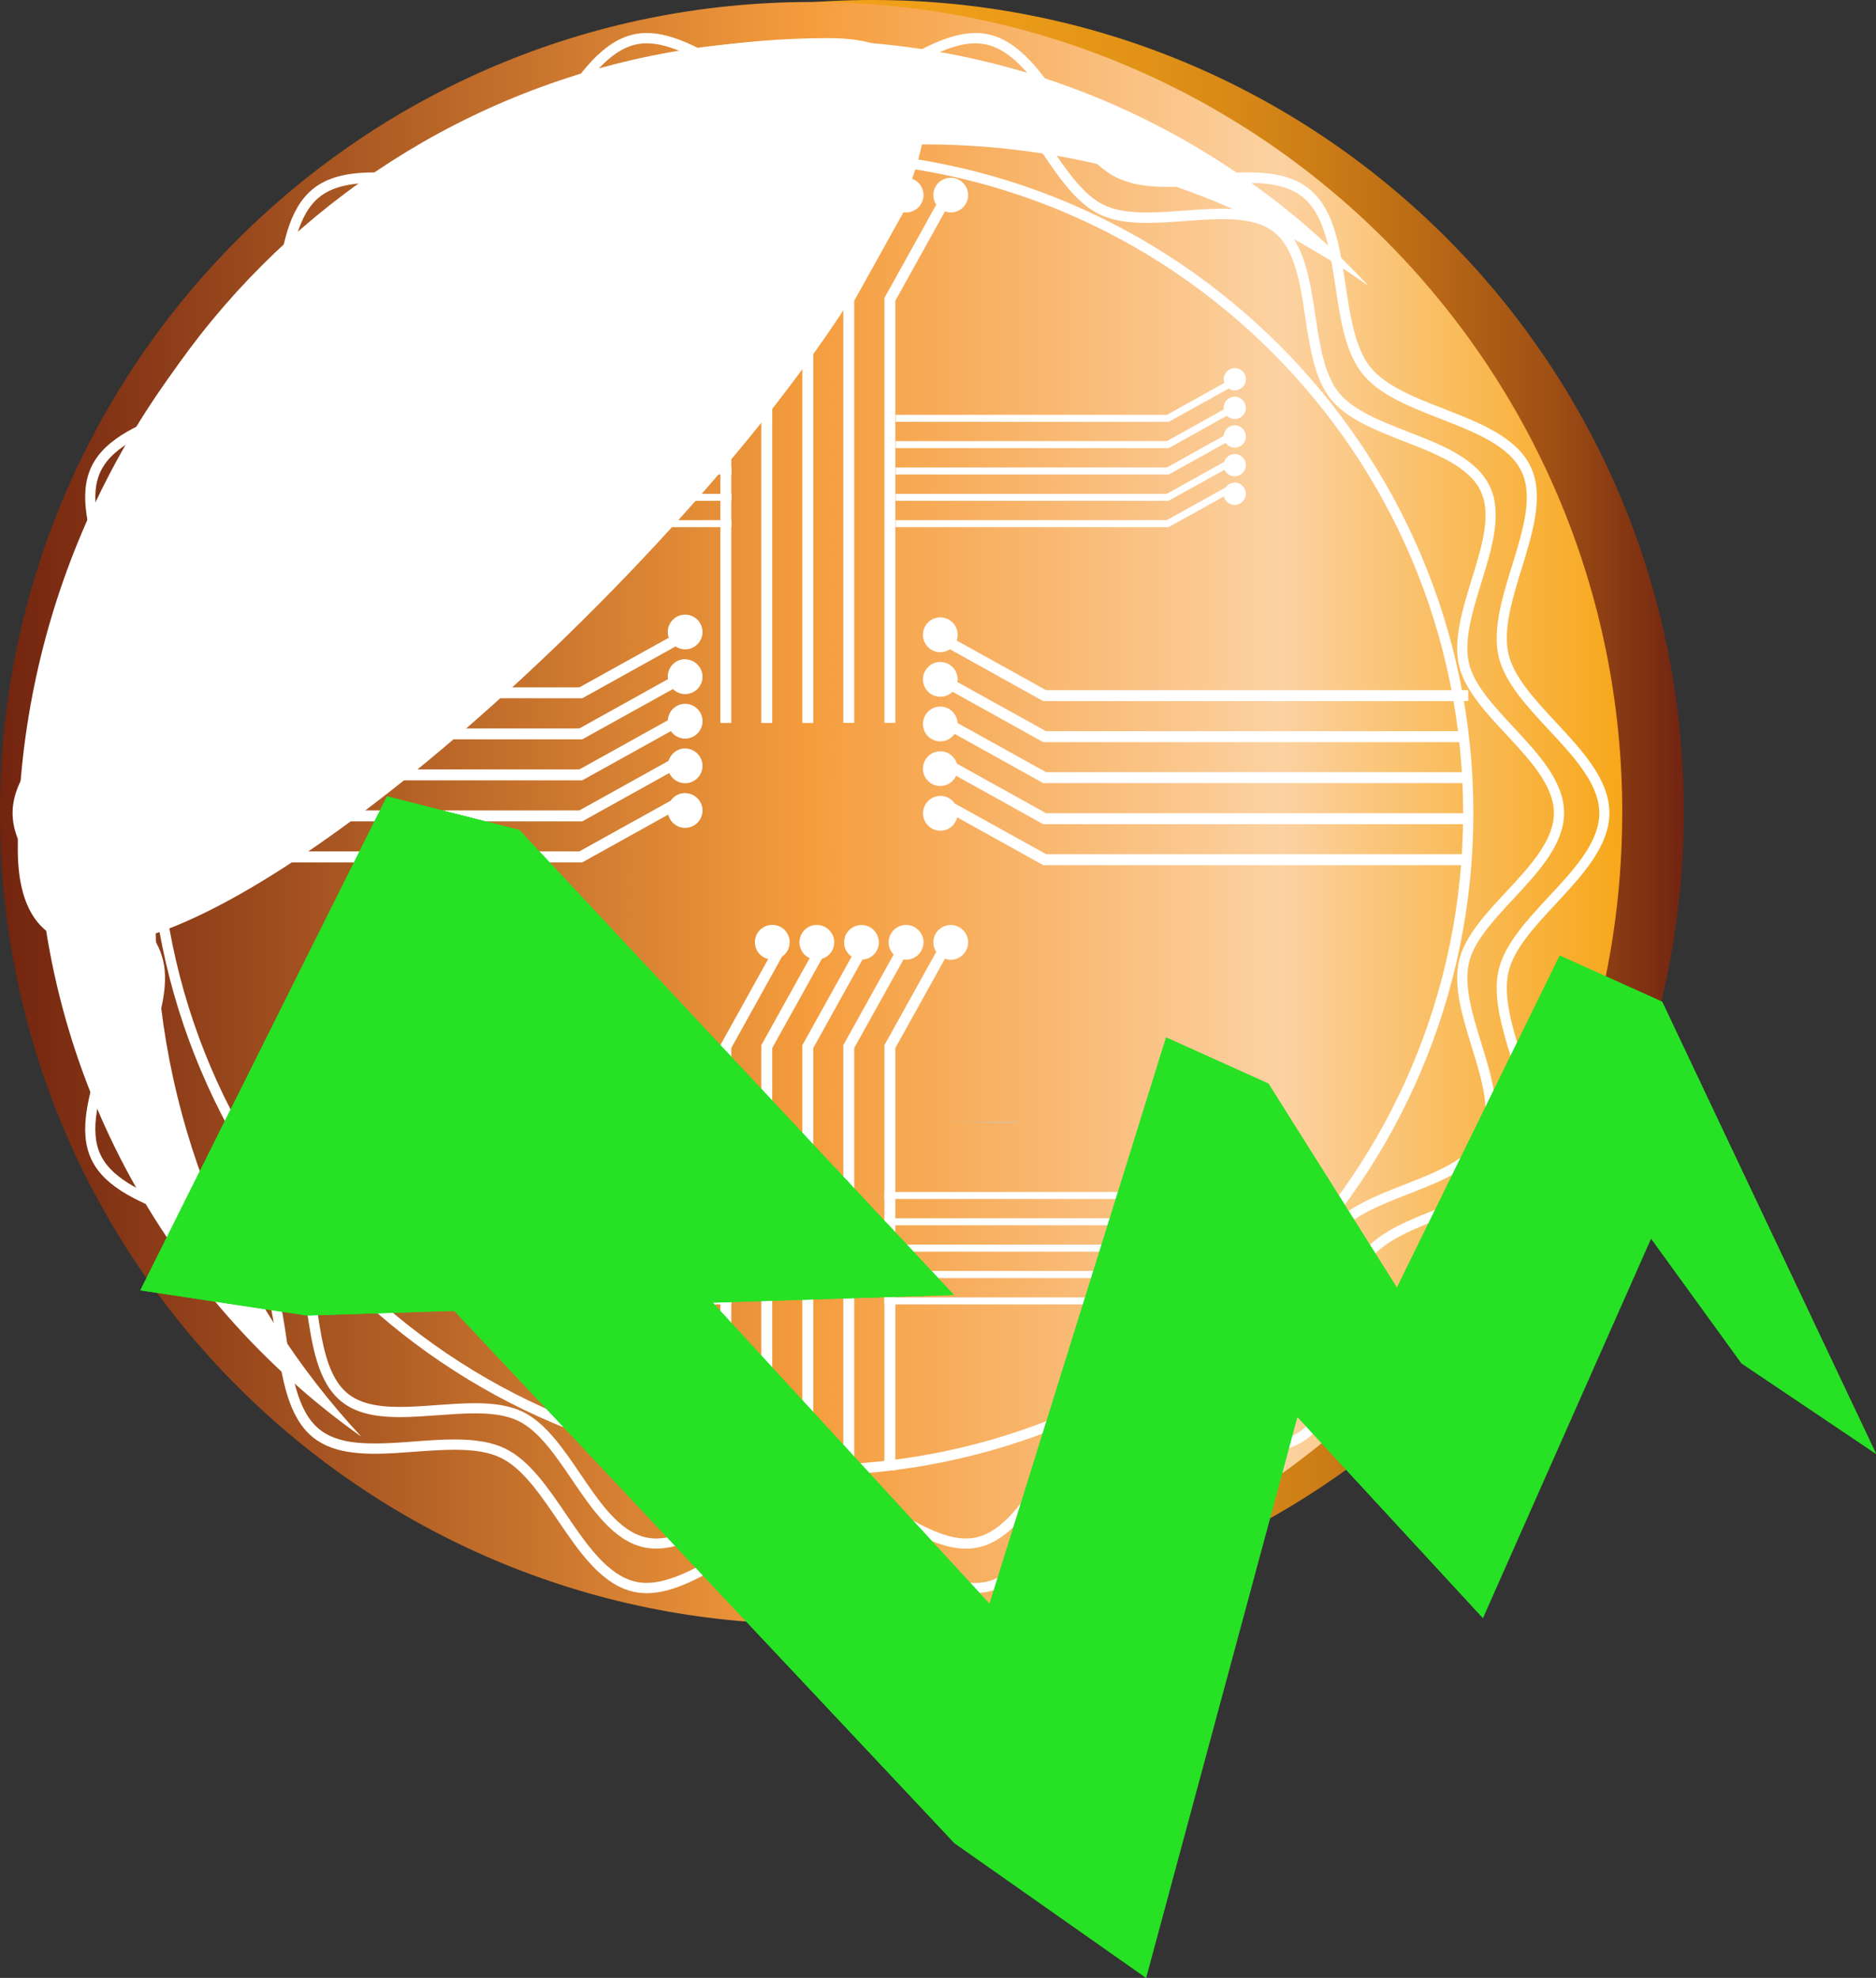 <svg width="482" height="508" viewBox="0 0 482 508" fill="none" xmlns="http://www.w3.org/2000/svg">
<rect x="0" y="0" width="482" height="508" fill="#333333" stroke="none"/>
<g clip-path="url(#clip0_1093_3711)">
<path d="M432.613 208.329C432.613 323.378 339.317 416.64 224.225 416.64C109.134 416.64 15.82 323.378 15.82 208.329C15.82 93.28 109.116 0 224.208 0C339.299 0 432.595 93.28 432.595 208.329H432.613Z" fill="url(#paint0_linear_1093_3711)"/>
<path d="M416.792 208.809C416.792 323.858 323.478 417.137 208.387 417.137C93.296 417.137 0 323.875 0 208.809C0 93.742 93.296 0.515 208.405 0.515C323.514 0.515 416.81 93.777 416.81 208.826L416.792 208.809Z" fill="url(#paint1_linear_1093_3711)"/>
<g style="mix-blend-mode:soft-light">
<path d="M208.404 378.93C114.575 378.93 38.238 302.621 38.238 208.826C38.238 115.031 114.575 38.741 208.404 38.741C302.233 38.741 378.552 115.031 378.552 208.826C378.552 302.621 302.216 378.93 208.404 378.93ZM208.404 41.371C116.032 41.371 40.887 116.506 40.887 208.809C40.887 301.111 116.032 376.282 208.404 376.282C300.776 376.282 375.921 301.164 375.921 208.809C375.921 116.453 300.776 41.371 208.404 41.371Z" fill="white"/>
</g>
<g style="mix-blend-mode:soft-light">
<path d="M248.188 397.767C241.681 397.767 234.73 393.751 227.993 389.859C221.362 386.038 214.535 382.075 208.384 382.075C202.233 382.075 195.389 386.038 188.776 389.841C182.056 393.751 175.105 397.749 168.598 397.749C167.461 397.749 166.376 397.642 165.327 397.394C157.541 395.617 152.136 387.673 146.91 379.978C142.732 373.829 138.412 367.467 133.15 364.944C130.412 363.611 126.875 363.007 122.039 363.007C118.981 363.007 115.675 363.256 112.475 363.487C109.239 363.718 105.897 363.967 102.751 363.967C95.817 363.967 91.178 362.74 87.746 359.986C81.631 355.099 80.209 345.68 78.84 336.564C77.72 329.135 76.582 321.458 72.867 316.802C69.187 312.2 62.005 309.392 55.001 306.673C46.396 303.297 37.472 299.831 34.041 292.705C30.681 285.739 33.472 276.693 36.156 267.968C38.396 260.735 40.707 253.254 39.356 247.354C38.076 241.756 33.116 236.407 27.837 230.756C21.49 223.932 14.895 216.859 14.895 208.755C14.895 200.652 21.49 193.632 27.837 186.79C33.099 181.139 38.076 175.808 39.356 170.192C40.69 164.292 38.379 156.811 36.156 149.578C33.454 140.835 30.663 131.807 34.041 124.841C37.472 117.732 46.396 114.249 55.001 110.891C61.969 108.189 69.187 105.364 72.867 100.761C76.582 96.123 77.738 88.446 78.84 81C80.209 71.901 81.631 62.465 87.746 57.578C91.178 54.841 95.817 53.615 102.751 53.615C105.915 53.615 109.257 53.864 112.475 54.095C115.675 54.343 118.981 54.575 122.039 54.575C126.875 54.575 130.412 53.953 133.15 52.638C138.412 50.114 142.732 43.752 146.91 37.603C152.136 29.908 157.541 21.965 165.345 20.206C166.376 19.974 167.478 19.85 168.598 19.85C175.087 19.85 182.056 23.866 188.776 27.758C195.389 31.579 202.233 35.524 208.384 35.524C214.535 35.524 221.362 31.579 227.993 27.758C234.713 23.866 241.681 19.85 248.188 19.85C249.308 19.85 250.41 19.974 251.441 20.206C259.246 21.983 264.632 29.926 269.859 37.603C274.019 43.752 278.356 50.114 283.601 52.638C286.356 53.97 289.894 54.575 294.729 54.575C297.787 54.575 301.094 54.326 304.294 54.095C307.529 53.846 310.871 53.615 314.036 53.615C320.951 53.615 325.591 54.841 329.022 57.578C335.155 62.483 336.577 71.901 337.946 81.018C339.066 88.446 340.204 96.123 343.92 100.761C347.599 105.382 354.817 108.189 361.786 110.908C370.408 114.267 379.332 117.732 382.746 124.859C386.105 131.843 383.314 140.852 380.612 149.613C378.372 156.864 376.061 164.328 377.394 170.228C378.674 175.843 383.652 181.175 388.914 186.826C395.279 193.668 401.856 200.723 401.856 208.791C401.856 216.859 395.279 223.949 388.914 230.791C383.652 236.424 378.674 241.774 377.394 247.371C376.061 253.289 378.372 260.771 380.612 268.003C383.314 276.747 386.105 285.774 382.746 292.758C379.314 299.867 370.39 303.35 361.768 306.709C354.817 309.428 347.599 312.235 343.92 316.838C340.204 321.494 339.066 329.171 337.946 336.599C336.577 345.698 335.173 355.117 329.022 360.004C325.591 362.758 320.951 363.984 314.018 363.984C310.871 363.984 307.529 363.735 304.294 363.504C301.094 363.256 297.805 363.025 294.729 363.025C289.894 363.025 286.356 363.647 283.601 364.962C278.374 367.485 274.036 373.847 269.876 379.996C264.65 387.673 259.263 395.634 251.459 397.411C250.41 397.642 249.326 397.767 248.188 397.767ZM208.402 379.463C215.264 379.463 222.411 383.603 229.308 387.584C235.744 391.298 242.393 395.155 248.188 395.155C249.112 395.155 250.019 395.048 250.872 394.852C257.646 393.306 262.748 385.807 267.708 378.539C272.063 372.106 276.596 365.441 282.481 362.598C285.61 361.105 289.503 360.395 294.747 360.395C297.912 360.395 301.271 360.643 304.507 360.874C307.689 361.123 310.978 361.354 314.036 361.354C320.329 361.354 324.471 360.306 327.404 357.96C332.72 353.713 334.071 344.809 335.351 336.208C336.506 328.425 337.733 320.392 341.875 315.203C345.982 310.049 353.537 307.117 360.826 304.256C368.968 301.075 377.394 297.805 380.381 291.621C383.279 285.579 380.772 277.44 378.106 268.803C375.777 261.233 373.359 253.414 374.852 246.821C376.275 240.53 381.732 234.665 387.012 229.014C393.021 222.563 399.243 215.881 399.243 208.826C399.243 201.771 393.021 195.125 387.012 188.656C381.732 183.005 376.292 177.158 374.852 170.85C373.359 164.275 375.777 156.438 378.106 148.867C380.772 140.23 383.297 132.074 380.381 126.031C377.394 119.847 368.968 116.56 360.826 113.396C353.537 110.553 345.982 107.621 341.875 102.449C337.733 97.26 336.524 89.21 335.351 81.426C334.053 72.825 332.72 63.922 327.404 59.675C324.471 57.329 320.347 56.281 314.053 56.281C310.996 56.281 307.689 56.529 304.507 56.76C301.271 57.009 297.912 57.258 294.747 57.258C289.503 57.258 285.592 56.565 282.463 55.037C276.579 52.193 272.063 45.547 267.69 39.114C262.73 31.846 257.646 24.328 250.855 22.8C250.001 22.605 249.095 22.498 248.188 22.498C242.375 22.498 235.744 26.337 229.308 30.068C222.393 34.067 215.246 38.19 208.384 38.19C201.522 38.19 194.376 34.049 187.442 30.068C181.025 26.354 174.376 22.498 168.581 22.498C167.656 22.498 166.75 22.587 165.896 22.8C159.123 24.346 154.021 31.846 149.097 39.114C144.723 45.547 140.19 52.193 134.306 55.037C131.195 56.547 127.284 57.258 122.021 57.258C118.857 57.258 115.479 57.009 112.262 56.76C109.079 56.529 105.773 56.281 102.733 56.281C96.422 56.281 92.315 57.329 89.382 59.675C84.049 63.922 82.716 72.825 81.436 81.426C80.262 89.21 79.071 97.243 74.893 102.449C70.787 107.603 63.231 110.553 55.943 113.396C47.801 116.56 39.374 119.847 36.405 126.031C33.49 132.074 36.014 140.23 38.663 148.849C41.027 156.42 43.445 164.239 41.934 170.832C40.512 177.123 35.054 182.97 29.792 188.638C23.765 195.089 17.543 201.771 17.543 208.808C17.543 215.846 23.765 222.545 29.792 228.996C35.054 234.665 40.512 240.512 41.934 246.803C43.445 253.396 41.027 261.215 38.663 268.785C36.014 277.404 33.49 285.561 36.405 291.603C39.392 297.788 47.818 301.075 55.96 304.256C63.267 307.1 70.805 310.049 74.911 315.203C79.071 320.392 80.262 328.442 81.453 336.208C82.733 344.809 84.067 353.713 89.4 357.96C92.351 360.306 96.457 361.354 102.751 361.354C105.791 361.354 109.097 361.123 112.279 360.874C115.515 360.643 118.875 360.395 122.039 360.395C127.284 360.395 131.177 361.105 134.306 362.598C140.19 365.441 144.723 372.106 149.097 378.539C154.021 385.807 159.123 393.324 165.896 394.852C166.767 395.048 167.674 395.155 168.598 395.155C174.394 395.155 181.043 391.298 187.46 387.584C194.376 383.586 201.522 379.463 208.384 379.463H208.402Z" fill="white"/>
<path d="M250.608 409.194C243.728 409.194 236.35 404.946 229.239 400.806C222.217 396.736 214.928 392.542 208.404 392.542C201.88 392.542 194.591 396.736 187.569 400.806C180.422 404.929 173.062 409.194 166.182 409.194C164.991 409.194 163.854 409.069 162.751 408.82C154.503 406.955 148.796 398.531 143.267 390.392C138.823 383.852 134.236 377.099 128.654 374.416C125.739 372.994 121.97 372.354 116.815 372.354C113.561 372.354 110.059 372.603 106.664 372.852C103.233 373.101 99.677 373.385 96.335 373.385C88.993 373.385 84.104 372.088 80.46 369.209C73.989 364.02 72.478 354.05 71.055 344.401C69.864 336.511 68.638 328.354 64.691 323.396C60.78 318.491 53.118 315.505 45.722 312.626C36.585 309.072 27.145 305.394 23.518 297.859C19.963 290.484 22.914 280.923 25.776 271.664C28.141 263.987 30.594 256.026 29.172 249.753C27.821 243.782 22.523 238.113 16.941 232.106C10.203 224.856 3.234 217.374 3.234 208.826C3.234 200.279 10.203 192.815 16.941 185.582C22.523 179.558 27.821 173.906 29.172 167.935C30.594 161.645 28.141 153.701 25.776 146.006C22.914 136.747 19.963 127.187 23.518 119.812C27.145 112.277 36.585 108.616 45.722 105.044C53.118 102.165 60.78 99.18 64.709 94.275C68.655 89.335 69.864 81.178 71.055 73.287C72.495 63.638 73.989 53.651 80.46 48.479C84.104 45.583 88.993 44.285 96.335 44.285C99.677 44.285 103.233 44.552 106.664 44.801C110.041 45.049 113.543 45.316 116.815 45.316C121.97 45.316 125.721 44.658 128.654 43.255C134.254 40.553 138.823 33.8 143.267 27.279C148.796 19.139 154.52 10.716 162.751 8.85C163.836 8.601 164.991 8.477 166.182 8.477C173.062 8.477 180.422 12.742 187.569 16.865C194.591 20.934 201.862 25.128 208.404 25.128C214.946 25.128 222.217 20.934 229.239 16.865C236.368 12.742 243.746 8.477 250.608 8.477C251.781 8.477 252.954 8.601 254.039 8.85C262.27 10.716 267.994 19.139 273.523 27.279C277.967 33.818 282.554 40.571 288.136 43.255C291.069 44.658 294.82 45.316 299.958 45.316C303.211 45.316 306.713 45.049 310.109 44.801C313.558 44.534 317.095 44.267 320.437 44.267C327.762 44.267 332.668 45.565 336.295 48.461C342.784 53.633 344.295 63.62 345.717 73.27C346.908 81.16 348.117 89.317 352.063 94.257C355.975 99.162 363.619 102.147 371.032 105.026C380.17 108.58 389.609 112.259 393.236 119.794C396.792 127.151 393.823 136.73 390.978 145.988C388.596 153.683 386.143 161.627 387.565 167.9C388.934 173.871 394.214 179.522 399.796 185.546C406.534 192.779 413.502 200.243 413.502 208.791C413.502 217.339 406.534 224.82 399.796 232.071C394.214 238.077 388.934 243.746 387.565 249.717C386.143 255.99 388.596 263.952 390.978 271.629C393.841 280.87 396.792 290.448 393.236 297.823C389.609 305.34 380.17 309.037 371.032 312.591C363.619 315.47 355.975 318.455 352.063 323.342C348.117 328.3 346.89 336.457 345.717 344.348C344.277 353.997 342.784 363.967 336.313 369.156C332.686 372.035 327.78 373.332 320.455 373.332C317.113 373.332 313.558 373.065 310.126 372.799C306.731 372.532 303.247 372.301 299.976 372.301C294.838 372.301 291.069 372.959 288.136 374.363C282.554 377.064 277.967 383.799 273.54 390.339C268.012 398.478 262.287 406.883 254.056 408.767C252.954 409.016 251.799 409.14 250.625 409.14L250.608 409.194ZM208.386 389.93C215.622 389.93 223.195 394.302 230.537 398.531C237.363 402.476 244.439 406.564 250.608 406.564C251.585 406.564 252.545 406.457 253.47 406.261C260.705 404.609 266.11 396.63 271.372 388.917C275.994 382.093 280.776 375.056 287.016 372.052C290.305 370.453 294.429 369.724 299.993 369.724C303.353 369.724 306.909 369.991 310.34 370.24C313.718 370.489 317.22 370.755 320.473 370.755C327.157 370.755 331.548 369.653 334.677 367.148C340.366 362.616 341.753 353.162 343.139 344.01C344.384 335.782 345.646 327.252 350.037 321.761C354.392 316.305 362.374 313.195 370.108 310.192C378.765 306.815 387.725 303.332 390.889 296.721C394.001 290.288 391.316 281.616 388.49 272.464C386.001 264.449 383.458 256.15 385.023 249.184C386.552 242.538 392.329 236.318 397.894 230.329C404.294 223.47 410.907 216.379 410.907 208.862C410.907 201.345 404.294 194.272 397.894 187.412C392.312 181.424 386.552 175.222 385.023 168.557C383.458 161.591 386.001 153.292 388.49 145.277C391.316 136.108 394.001 127.435 390.889 121.02C387.707 114.427 378.765 110.944 370.108 107.568C362.374 104.564 354.375 101.437 350.037 95.981C345.646 90.49 344.366 81.977 343.139 73.732C341.753 64.58 340.348 55.126 334.677 50.594C331.548 48.088 327.157 46.969 320.473 46.969C317.22 46.969 313.718 47.235 310.358 47.484C306.927 47.751 303.371 47.999 299.993 47.999C294.429 47.999 290.305 47.253 287.016 45.671C280.794 42.668 275.994 35.613 271.354 28.789C266.11 21.076 260.705 13.097 253.47 11.445C252.563 11.249 251.603 11.125 250.608 11.125C244.439 11.125 237.381 15.194 230.537 19.157C223.23 23.404 215.639 27.776 208.386 27.776C201.133 27.776 193.56 23.404 186.235 19.157C179.391 15.194 172.351 11.125 166.165 11.125C165.187 11.125 164.227 11.231 163.303 11.445C156.085 13.097 150.663 21.076 145.418 28.789C140.796 35.613 135.996 42.668 129.774 45.671C126.468 47.253 122.361 47.999 116.797 47.999C113.437 47.999 109.881 47.733 106.45 47.484C103.073 47.235 99.57 46.969 96.317 46.969C89.615 46.969 85.242 48.088 82.095 50.594C76.424 55.108 75.002 64.58 73.633 73.714C72.406 81.942 71.126 90.472 66.735 95.963C62.38 101.419 54.398 104.529 46.665 107.55C38.007 110.926 29.065 114.409 25.883 121.002C22.772 127.435 25.456 136.09 28.283 145.26C30.754 153.274 33.314 161.573 31.732 168.54C30.221 175.204 24.461 181.388 18.861 187.395C12.461 194.272 5.848 201.363 5.848 208.844C5.848 216.326 12.461 223.452 18.861 230.311C24.461 236.3 30.221 242.52 31.732 249.166C33.314 256.115 30.754 264.414 28.283 272.446C25.456 281.598 22.772 290.271 25.883 296.704C29.065 303.279 38.007 306.78 46.665 310.156C54.398 313.177 62.38 316.287 66.735 321.743C71.126 327.234 72.406 335.764 73.633 343.992C75.002 353.144 76.424 362.58 82.095 367.13C85.242 369.636 89.615 370.755 96.317 370.737C99.553 370.737 103.055 370.489 106.45 370.222C109.881 369.973 113.437 369.707 116.797 369.707C122.361 369.707 126.485 370.453 129.774 372.035C135.996 375.038 140.796 382.093 145.418 388.899C150.663 396.612 156.085 404.591 163.303 406.244C164.227 406.457 165.187 406.546 166.165 406.546C172.351 406.546 179.391 402.458 186.235 398.513C193.56 394.284 201.133 389.912 208.386 389.912V389.93Z" fill="white"/>
</g>
<g style="mix-blend-mode:soft-light">
<path d="M4.57 218.103C4.57 103.054 97.849 9.792 212.958 9.792C328.067 9.792 4.57 333.152 4.57 218.103Z" fill="white"/>
</g>
<g style="mix-blend-mode:soft-light">
<path d="M39.948 234.559C39.948 125.498 128.391 37.088 237.491 37.088C279.997 37.088 319.338 50.558 351.587 73.412C315.516 34.636 264.086 10.36 206.949 10.36C97.849 10.36 9.406 98.771 9.406 207.831C9.406 274.401 42.383 333.205 92.836 368.996C60.019 333.738 39.93 286.503 39.93 234.559H39.948Z" fill="white"/>
</g>
<g style="mix-blend-mode:soft-light">
<path d="M173.561 166.034C174.272 166.496 175.126 166.78 176.032 166.78C178.503 166.78 180.494 164.772 180.494 162.32C180.494 159.867 178.485 157.859 176.032 157.859C173.579 157.859 171.57 159.867 171.57 162.32C171.57 162.835 171.659 163.333 171.837 163.795L148.868 176.537H43.039V179.344H149.597L173.561 166.034Z" fill="white"/>
<path d="M176.03 169.304C173.559 169.304 171.568 171.312 171.568 173.782C171.568 173.995 171.586 174.227 171.622 174.44L148.849 187.093H40.406V189.9H149.595L172.884 176.981C173.702 177.763 174.804 178.278 176.03 178.278C178.501 178.278 180.493 176.27 180.493 173.818C180.493 171.365 178.484 169.34 176.03 169.34V169.304Z" fill="white"/>
<path d="M176.03 180.766C173.648 180.766 171.71 182.65 171.586 184.996L148.866 197.613H40.406V200.421H149.595L172.368 187.786C173.168 188.941 174.519 189.705 176.03 189.705C178.501 189.705 180.493 187.697 180.493 185.227C180.493 182.756 178.484 180.766 176.03 180.766Z" fill="white"/>
<path d="M176.03 192.228C174.022 192.228 172.333 193.579 171.764 195.427L148.849 208.151H40.406V210.959H149.595L171.959 198.537C172.653 200.083 174.235 201.167 176.03 201.167C178.501 201.167 180.493 199.159 180.493 196.707C180.493 194.254 178.484 192.246 176.03 192.246V192.228Z" fill="white"/>
<path d="M176.03 203.691C174.484 203.691 173.133 204.455 172.333 205.645L148.849 218.672H40.406V221.497H149.595L171.693 209.217C172.173 211.172 173.933 212.629 176.03 212.629C178.501 212.629 180.493 210.621 180.493 208.169C180.493 205.717 178.484 203.708 176.03 203.708V203.691Z" fill="white"/>
</g>
<g style="mix-blend-mode:soft-light">
<path d="M244.066 166.762C243.355 167.242 242.519 167.509 241.595 167.509C239.142 167.509 237.133 165.518 237.133 163.031C237.133 160.543 239.142 158.57 241.595 158.57C244.048 158.57 246.057 160.578 246.057 163.031C246.057 163.564 245.95 164.044 245.79 164.506L268.759 177.265H377.219V180.073H268.03L244.066 166.762Z" fill="white"/>
<path d="M241.595 170.032C244.066 170.032 246.057 172.041 246.057 174.511C246.057 174.742 246.022 174.937 245.986 175.168L268.759 187.803H377.219V190.611H268.03L244.742 177.674C243.924 178.474 242.822 178.953 241.595 178.953C239.142 178.953 237.133 176.963 237.133 174.493C237.133 172.023 239.142 170.015 241.595 170.015V170.032Z" fill="white"/>
<path d="M241.595 181.477C243.977 181.477 245.915 183.343 246.039 185.706L268.759 198.324H377.219V201.131H268.03L245.257 188.479C244.457 189.651 243.106 190.416 241.595 190.416C239.142 190.416 237.133 188.425 237.133 185.955C237.133 183.485 239.142 181.477 241.595 181.477Z" fill="white"/>
<path d="M241.595 192.957C243.622 192.957 245.31 194.307 245.862 196.138L268.759 208.862H377.219V211.687H268.03L245.648 199.248C244.955 200.794 243.408 201.878 241.595 201.878C239.142 201.878 237.133 199.887 237.133 197.417C237.133 194.947 239.142 192.957 241.595 192.957Z" fill="white"/>
<path d="M241.597 204.401C243.143 204.401 244.477 205.183 245.294 206.356L268.778 219.382H377.239V222.208H268.05L245.934 209.928C245.454 211.901 243.73 213.358 241.615 213.358C239.161 213.358 237.152 211.35 237.152 208.897C237.152 206.445 239.161 204.419 241.615 204.419L241.597 204.401Z" fill="white"/>
</g>
<g style="mix-blend-mode:soft-light">
<path d="M240.546 244.493C240.084 243.8 239.799 242.947 239.799 242.04C239.799 239.588 241.79 237.58 244.261 237.58C246.732 237.58 248.741 239.588 248.741 242.04C248.741 244.493 246.732 246.501 244.261 246.501C243.746 246.501 243.266 246.394 242.786 246.234L230.039 269.177V377.615H227.23V268.448L240.546 244.493Z" fill="white"/>
<path d="M237.276 242.023C237.276 244.475 235.267 246.483 232.796 246.483C232.565 246.483 232.352 246.448 232.138 246.412L219.481 269.159V377.597H216.672V268.43L229.614 245.15C228.814 244.351 228.316 243.249 228.316 242.023C228.316 239.57 230.325 237.562 232.796 237.562C235.267 237.562 237.276 239.57 237.276 242.023Z" fill="white"/>
<path d="M225.81 242.023C225.81 244.404 223.926 246.341 221.579 246.465L208.957 269.177V377.615H206.148V268.448L218.806 245.701C217.633 244.884 216.868 243.551 216.868 242.04C216.868 239.588 218.859 237.58 221.33 237.58C223.801 237.58 225.793 239.588 225.793 242.04L225.81 242.023Z" fill="white"/>
<path d="M214.343 242.023C214.343 244.048 212.974 245.737 211.143 246.288L198.414 269.177V377.615H195.605V268.448L208.032 246.092C206.485 245.399 205.401 243.835 205.401 242.023C205.401 239.57 207.374 237.562 209.863 237.562C212.352 237.562 214.343 239.57 214.343 242.023Z" fill="white"/>
<path d="M202.877 242.022C202.877 243.551 202.113 244.901 200.922 245.701L187.891 269.159V377.597H185.082V268.43L197.366 246.323C195.411 245.843 193.953 244.102 193.953 242.005C193.953 239.552 195.962 237.544 198.433 237.544C200.904 237.544 202.895 239.552 202.895 242.005L202.877 242.022Z" fill="white"/>
</g>
<g style="mix-blend-mode:soft-light">
<path d="M240.546 52.566C240.084 51.873 239.799 51.02 239.799 50.114C239.799 47.644 241.79 45.654 244.261 45.654C246.732 45.654 248.741 47.644 248.741 50.114C248.741 52.584 246.732 54.575 244.261 54.575C243.746 54.575 243.266 54.468 242.786 54.308L230.039 77.25V185.671H227.23V76.54L240.546 52.566Z" fill="white"/>
<path d="M237.276 50.114C237.276 52.566 235.267 54.575 232.796 54.575C232.565 54.575 232.352 54.539 232.138 54.503L219.481 77.25V185.671H216.672V76.539L229.614 53.242C228.814 52.442 228.316 51.322 228.316 50.096C228.316 47.626 230.325 45.636 232.796 45.636C235.267 45.636 237.276 47.626 237.276 50.096V50.114Z" fill="white"/>
<path d="M225.81 50.114C225.81 52.495 223.926 54.415 221.579 54.557L208.957 77.268V185.688H206.148V76.539L218.806 53.775C217.633 52.957 216.868 51.624 216.868 50.096C216.868 47.626 218.859 45.636 221.33 45.636C223.801 45.636 225.793 47.626 225.793 50.096L225.81 50.114Z" fill="white"/>
<path d="M214.343 50.114C214.343 52.14 212.974 53.828 211.143 54.379L198.414 77.268V185.688H195.605V76.539L208.032 54.166C206.485 53.455 205.401 51.909 205.401 50.096C205.401 47.626 207.374 45.636 209.863 45.636C212.352 45.636 214.343 47.626 214.343 50.096V50.114Z" fill="white"/>
<path d="M202.877 50.114C202.877 51.642 202.113 52.993 200.922 53.81L187.891 77.268V185.688H185.082V76.539L197.366 54.432C195.411 53.953 193.953 52.211 193.953 50.096C193.953 47.626 195.962 45.636 198.433 45.636C200.904 45.636 202.895 47.626 202.895 50.096L202.877 50.114Z" fill="white"/>
</g>
<g style="mix-blend-mode:soft-light">
<path d="M102.345 99.784C101.901 100.086 101.332 100.264 100.763 100.264C99.181 100.264 97.883 98.984 97.883 97.403C97.883 95.821 99.181 94.541 100.763 94.541C102.345 94.541 103.625 95.821 103.625 97.403C103.625 97.74 103.554 98.06 103.465 98.344L118.22 106.537H187.908V108.35H117.758L102.363 99.802L102.345 99.784Z" fill="white"/>
<path d="M100.765 101.881C102.347 101.881 103.627 103.178 103.627 104.742C103.627 104.884 103.609 105.026 103.591 105.168L118.222 113.29H187.91V115.102H117.76L102.791 106.786C102.276 107.301 101.564 107.621 100.782 107.621C99.2 107.621 97.902 106.341 97.902 104.742C97.902 103.143 99.2 101.881 100.782 101.881H100.765Z" fill="white"/>
<path d="M100.765 109.238C102.311 109.238 103.538 110.446 103.609 111.957L118.222 120.061H187.91V121.873H117.76L103.129 113.752C102.613 114.498 101.76 114.978 100.782 114.978C99.2 114.978 97.902 113.681 97.902 112.099C97.902 110.518 99.2 109.238 100.782 109.238H100.765Z" fill="white"/>
<path d="M100.765 116.613C102.062 116.613 103.147 117.484 103.502 118.657L118.222 126.831H187.91V128.626H117.76L103.396 120.647C102.933 121.642 101.938 122.335 100.782 122.335C99.2 122.335 97.902 121.056 97.902 119.456C97.902 117.857 99.2 116.595 100.782 116.595L100.765 116.613Z" fill="white"/>
<path d="M100.765 123.97C101.742 123.97 102.613 124.468 103.147 125.214L118.222 133.584H187.91V135.397H117.76L103.556 127.507C103.253 128.75 102.116 129.692 100.782 129.692C99.2 129.692 97.902 128.395 97.902 126.813C97.902 125.232 99.2 123.935 100.782 123.935L100.765 123.97Z" fill="white"/>
</g>
<g style="mix-blend-mode:soft-light">
<path d="M315.674 99.784C316.136 100.086 316.67 100.264 317.274 100.264C318.838 100.264 320.118 98.984 320.118 97.403C320.118 95.821 318.838 94.541 317.274 94.541C315.71 94.541 314.394 95.821 314.394 97.403C314.394 97.74 314.465 98.06 314.572 98.344L299.817 106.537H230.129V108.35H300.279L315.674 99.802V99.784Z" fill="white"/>
<path d="M317.258 101.881C315.658 101.881 314.378 103.178 314.378 104.742C314.378 104.884 314.396 105.026 314.414 105.168L299.801 113.29H230.113V115.102H300.263L315.214 106.786C315.747 107.301 316.441 107.621 317.241 107.621C318.805 107.621 320.085 106.341 320.085 104.742C320.085 103.143 318.805 101.881 317.241 101.881H317.258Z" fill="white"/>
<path d="M317.258 109.238C315.712 109.238 314.485 110.446 314.396 111.957L299.801 120.061H230.113V121.873H300.263L314.894 113.752C315.409 114.498 316.263 114.978 317.258 114.978C318.823 114.978 320.103 113.681 320.103 112.099C320.103 110.518 318.823 109.238 317.258 109.238Z" fill="white"/>
<path d="M317.257 116.613C315.959 116.613 314.857 117.484 314.501 118.657L299.781 126.831H230.094V128.626H300.244L314.608 120.647C315.052 121.642 316.048 122.335 317.239 122.335C318.803 122.335 320.083 121.056 320.083 119.456C320.083 117.857 318.803 116.595 317.239 116.595L317.257 116.613Z" fill="white"/>
<path d="M317.257 123.97C316.261 123.97 315.372 124.468 314.874 125.214L299.781 133.584H230.094V135.397H300.244L314.448 127.507C314.75 128.75 315.888 129.692 317.239 129.692C318.803 129.692 320.083 128.395 320.083 126.813C320.083 125.232 318.803 123.935 317.239 123.935L317.257 123.97Z" fill="white"/>
</g>
<g style="mix-blend-mode:soft-light">
<path d="M312.76 299.387C313.222 299.689 313.773 299.867 314.36 299.867C315.942 299.867 317.239 298.587 317.239 297.006C317.239 295.424 315.942 294.127 314.36 294.127C312.777 294.127 311.497 295.424 311.497 297.006C311.497 297.325 311.568 297.645 311.675 297.947L296.92 306.14H227.25V307.952H297.4L312.795 299.387H312.76Z" fill="white"/>
<path d="M314.359 301.484C312.76 301.484 311.497 302.763 311.497 304.345C311.497 304.487 311.515 304.629 311.551 304.772L296.92 312.893H227.25V314.705H297.4L312.351 306.389C312.866 306.904 313.595 307.224 314.377 307.224C315.959 307.224 317.257 305.944 317.257 304.345C317.257 302.746 315.959 301.484 314.377 301.484H314.359Z" fill="white"/>
<path d="M314.358 308.841C312.829 308.841 311.584 310.067 311.496 311.56L296.9 319.664H227.23V321.476H297.38L312.011 313.355C312.527 314.101 313.398 314.599 314.376 314.599C315.958 314.599 317.255 313.319 317.255 311.738C317.255 310.156 315.958 308.859 314.376 308.859L314.358 308.841Z" fill="white"/>
<path d="M314.358 316.216C313.06 316.216 311.976 317.069 311.62 318.26L296.9 326.434H227.23V328.247H297.38L311.762 320.25C312.207 321.245 313.202 321.938 314.358 321.938C315.94 321.938 317.238 320.659 317.238 319.059C317.238 317.46 315.94 316.198 314.358 316.198V316.216Z" fill="white"/>
<path d="M314.358 323.573C313.38 323.573 312.509 324.089 311.976 324.835L296.9 333.223H227.23V335.018H297.38L311.584 327.145C311.887 328.389 313.024 329.331 314.358 329.331C315.94 329.331 317.238 328.052 317.238 326.47C317.238 324.888 315.94 323.591 314.358 323.591V323.573Z" fill="white"/>
</g>
<g style="mix-blend-mode:soft-light">
<path d="M102.347 299.387C101.902 299.689 101.333 299.867 100.765 299.867C99.182 299.867 97.902 298.587 97.902 297.006C97.902 295.424 99.182 294.127 100.765 294.127C102.347 294.127 103.644 295.424 103.644 297.006C103.644 297.325 103.573 297.645 103.467 297.947L118.222 306.14H187.91V307.952H117.76L102.364 299.387H102.347Z" fill="white"/>
<path d="M100.766 301.484C102.348 301.484 103.646 302.763 103.646 304.345C103.646 304.487 103.611 304.629 103.593 304.772L118.224 312.893H187.911V314.705H117.762L102.793 306.389C102.277 306.904 101.566 307.224 100.784 307.224C99.202 307.224 97.922 305.944 97.922 304.345C97.922 302.746 99.202 301.484 100.784 301.484H100.766Z" fill="white"/>
<path d="M100.766 308.841C102.313 308.841 103.54 310.067 103.628 311.56L118.224 319.664H187.911V321.476H117.762L103.148 313.355C102.615 314.101 101.762 314.599 100.784 314.599C99.202 314.599 97.922 313.319 97.922 311.738C97.922 310.156 99.202 308.859 100.784 308.859L100.766 308.841Z" fill="white"/>
<path d="M100.766 316.216C102.064 316.216 103.148 317.069 103.504 318.26L118.224 326.434H187.911V328.247H117.762L103.397 320.25C102.953 321.245 101.94 321.938 100.784 321.938C99.202 321.938 97.922 320.659 97.922 319.059C97.922 317.46 99.202 316.198 100.784 316.198L100.766 316.216Z" fill="white"/>
<path d="M100.766 323.573C101.744 323.573 102.633 324.089 103.148 324.835L118.224 333.223H187.911V335.018H117.762L103.557 327.145C103.255 328.389 102.117 329.331 100.784 329.331C99.202 329.331 97.922 328.052 97.922 326.47C97.922 324.888 99.202 323.591 100.784 323.591L100.766 323.573Z" fill="white"/>
</g>
<g style="mix-blend-mode:multiply">
<path d="M262.094 288.156H239.605C248.245 288.156 253.987 288.351 259.925 288.351C260.672 288.351 261.383 288.245 262.094 288.156Z" fill="#C6C6C6"/>
</g>
<path d="M133.402 213.18L245.062 332.601L78.861 337.879L36.07 331.41L99.429 204.561L133.402 213.18Z" fill="#27E124"/>
<g style="mix-blend-mode:multiply">
<path d="M133.402 213.18L245.062 332.601L78.861 337.879L36.07 331.41L99.429 204.561L133.402 213.18Z" fill="#27E124"/>
</g>
<path d="M133.402 213.18L245.063 332.601L202.219 324.337L99.43 204.561L133.402 213.18Z" fill="#27E124"/>
<g style="mix-blend-mode:multiply">
<path d="M133.402 213.18L245.063 332.601L202.219 324.337L99.43 204.561L133.402 213.18Z" fill="#27E124"/>
</g>
<path d="M99.429 204.561L202.218 324.337L36.07 331.41L99.429 204.561Z" fill="#27E124"/>
<g style="mix-blend-mode:soft-light">
<path d="M101.581 233.457L98.612 215.668L43.129 326.772L55.235 326.257L101.581 233.457Z" fill="#27E124"/>
</g>
<path d="M427.032 257.27L400.74 245.434L391.886 263.472L350.661 347.546L325.897 278.311L299.604 266.457L289.577 298.658L250.342 424.423L172.655 331.641H111.98L245.24 473.4L294.484 508L276.422 465.652L310.555 339.229L381.024 415.591L364.598 381.489L413.113 302.781L447.441 350.158L482 373.403L427.032 257.27Z" fill="#27E124"/>
<g style="mix-blend-mode:multiply">
<path d="M427.032 257.27L400.74 245.434L391.886 263.472L350.661 347.546L325.897 278.311L299.604 266.457L289.577 298.658L250.342 424.423L172.655 331.641H111.98L245.24 473.4L294.484 508L276.422 465.652L310.555 339.229L381.024 415.591L364.598 381.489L413.113 302.781L447.441 350.158L482 373.403L427.032 257.27Z" fill="#27E124"/>
</g>
<path d="M427.032 257.27L418.179 275.325L376.953 359.399L343.549 306.335L325.896 278.311L315.87 310.494L276.635 436.276L180.423 331.641H125.953L271.533 485.253L294.483 508L302.714 477.487L336.829 351.065L366.98 395.066L381.024 415.591L390.89 393.324L430.943 302.959L473.733 361.994L482 373.403L427.032 257.27Z" fill="#27E124"/>
<g style="mix-blend-mode:soft-light">
<path d="M427.032 257.27L418.179 275.325L376.953 359.399L343.549 306.335L325.896 278.311L315.869 310.494L276.635 436.276L180.423 331.641H158.379L276.635 460.267L315.869 334.484L325.896 302.301L343.549 330.326L376.953 383.39L418.179 299.316L427.032 281.261L458.782 328.389L427.032 257.27Z" fill="#27E124"/>
</g>
</g>
<defs>
<linearGradient id="paint0_linear_1093_3711" x1="15.82" y1="208.311" x2="432.613" y2="208.311" gradientUnits="userSpaceOnUse">
<stop stop-color="#F7A719"/>
<stop offset="0.4" stop-color="#F5A518"/>
<stop offset="0.55" stop-color="#EE9E18"/>
<stop offset="0.67" stop-color="#E19217"/>
<stop offset="0.76" stop-color="#D08116"/>
<stop offset="0.84" stop-color="#BA6A15"/>
<stop offset="0.92" stop-color="#9E4F14"/>
<stop offset="0.98" stop-color="#7D2F12"/>
<stop offset="1" stop-color="#722412"/>
</linearGradient>
<linearGradient id="paint1_linear_1093_3711" x1="0" y1="208.826" x2="416.792" y2="208.826" gradientUnits="userSpaceOnUse">
<stop stop-color="#72240F"/>
<stop offset="0.5" stop-color="#F59D3D"/>
<stop offset="0.79" stop-color="#FCD2A2"/>
<stop offset="1" stop-color="#F7A719"/>
</linearGradient>
<clipPath id="clip0_1093_3711">
<rect width="482" height="508" fill="white"/>
</clipPath>
</defs>
</svg>
